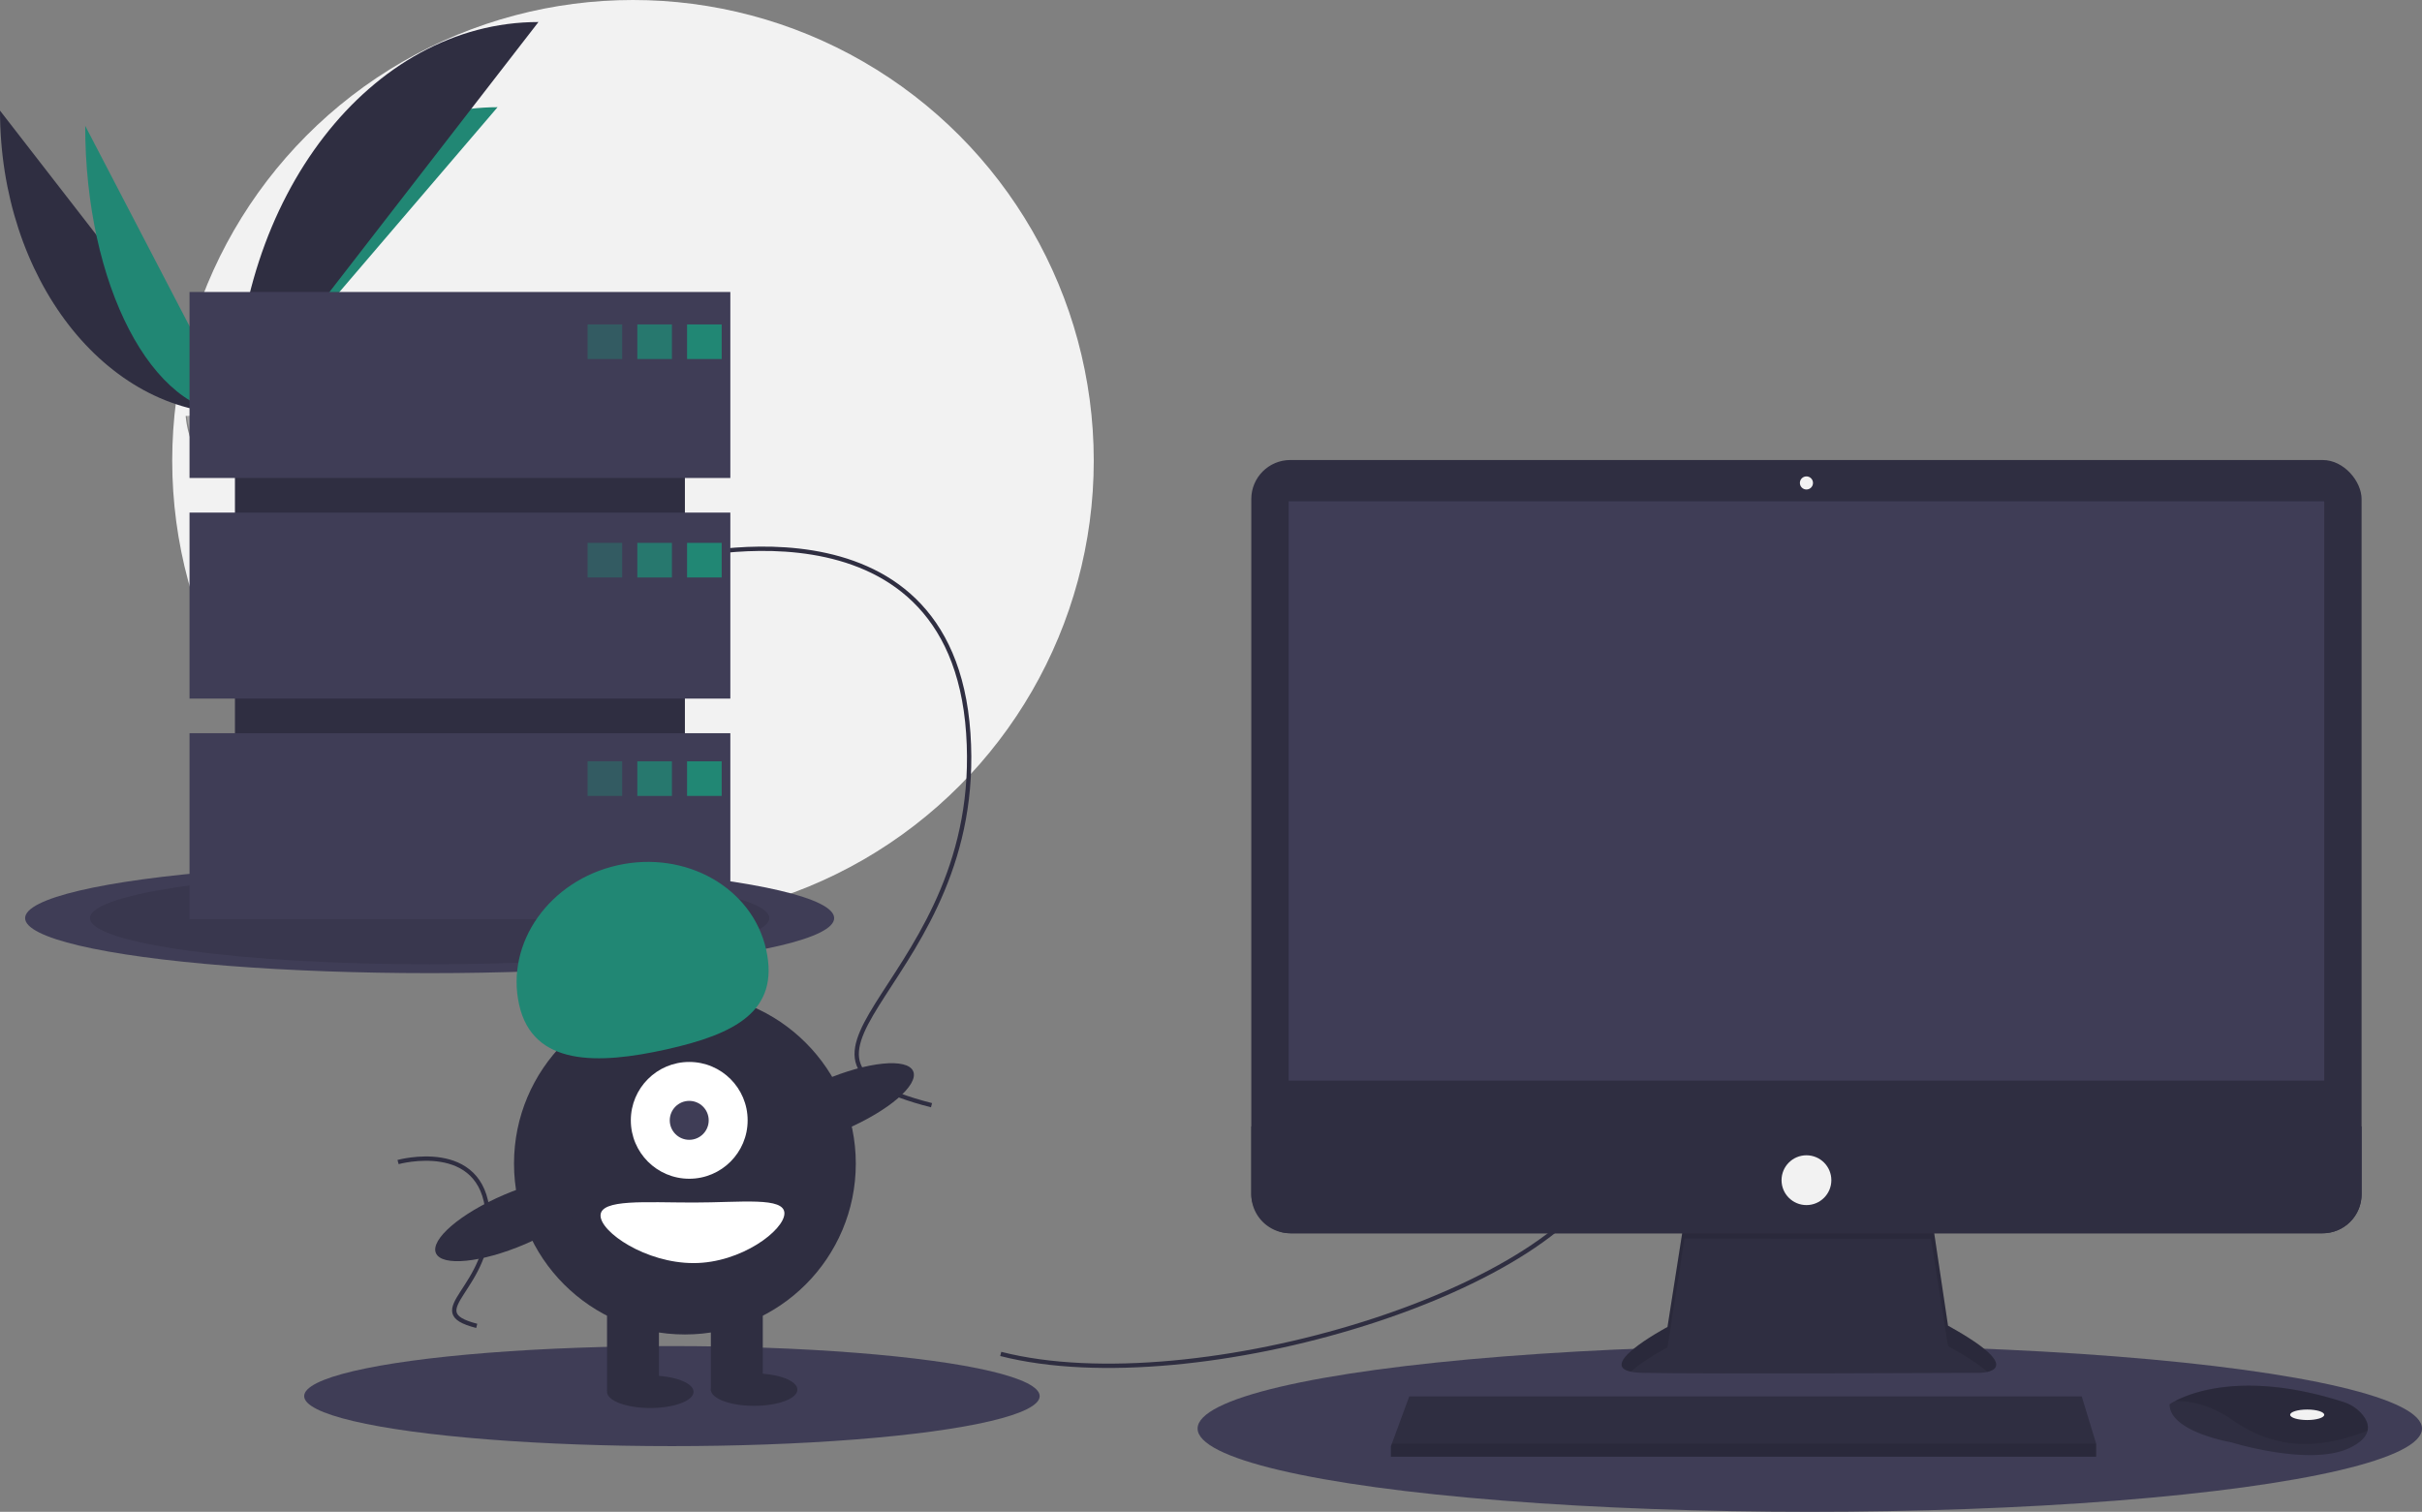 <svg xmlns="http://www.w3.org/2000/svg" id="aa03ddf9-f8f2-4819-a4ce-be9b0a220741" width="1119.609" height="699" data-name="Layer 1" viewBox="0 0 1119.609 699"><rect x="0" y="0" width="1119.609" height="699" fill="#808080" stroke="none"/><title>server down</title><circle cx="292.609" cy="213" r="213" fill="#f2f2f2"/><path fill="#2f2e41" d="M31.391,151.642c0,77.498,48.618,140.208,108.701,140.208" transform="translate(-31.391 -100.5)"/><path fill="#218774" d="M140.092,291.851c0-78.369,54.255-141.784,121.304-141.784" transform="translate(-31.391 -100.5)"/><path fill="#218774" d="M70.775,158.668c0,73.615,31.003,133.183,69.316,133.183" transform="translate(-31.391 -100.5)"/><path fill="#2f2e41" d="M140.092,291.851c0-100.138,62.71-181.168,140.208-181.168" transform="translate(-31.391 -100.5)"/><path fill="#a8a8a8" d="M117.224,292.839s15.416-.475,20.061-3.783,23.713-7.258,24.866-1.953,23.167,26.388,5.763,26.529-40.439-2.711-45.076-5.535S117.224,292.839,117.224,292.839Z" transform="translate(-31.391 -100.5)"/><path d="M168.224,311.785c-17.404.14-40.439-2.711-45.076-5.535-3.531-2.151-4.938-9.869-5.409-13.43-.326.014-.515.02-.515.02s.976,12.433,5.613,15.257,27.672,5.676,45.076,5.535c5.024-.041,6.759-1.828,6.664-4.475C173.879,310.756,171.963,311.755,168.224,311.785Z" opacity=".2" transform="translate(-31.391 -100.5)"/><ellipse cx="198.609" cy="424.5" fill="#3f3d56" rx="187" ry="25.44"/><ellipse cx="198.609" cy="424.5" opacity=".1" rx="157" ry="21.359"/><ellipse cx="836.609" cy="660.5" fill="#3f3d56" rx="283" ry="38.5"/><ellipse cx="310.609" cy="645.5" fill="#3f3d56" rx="170" ry="23.127"/><path fill="none" stroke="#2f2e41" stroke-miterlimit="10" stroke-width="2" d="M494,726.5c90,23,263-30,282-90" transform="translate(-31.391 -100.5)"/><path fill="none" stroke="#2f2e41" stroke-miterlimit="10" stroke-width="2" d="M341,359.5s130-36,138,80-107,149-17,172" transform="translate(-31.391 -100.5)"/><path fill="none" stroke="#2f2e41" stroke-miterlimit="10" stroke-width="2" d="M215.402,637.783s39.072-10.82,41.477,24.044-32.16,44.783-5.109,51.696" transform="translate(-31.391 -100.5)"/><path fill="#2f2e41" d="M810.096,663.74,802.218,714.035s-38.782,20.603-11.513,21.209,155.733,0,155.733,0,24.845,0-14.543-21.815l-7.878-52.719Z" transform="translate(-31.391 -100.5)"/><path d="M785.219,734.698c6.193-5.51,16.999-11.252,16.999-11.252l7.878-50.295,113.922.107,7.878,49.582c9.185,5.087,14.875,8.987,18.204,11.978,5.059-1.154,10.587-5.444-18.204-21.389l-7.878-52.719-113.922,3.03L802.218,714.035S769.63,731.35,785.219,734.698Z" opacity=".1" transform="translate(-31.391 -100.5)"/><rect width="513.253" height="357.52" x="578.433" y="212.689" fill="#2f2e41" rx="18.046"/><rect width="478.713" height="267.837" x="595.703" y="231.777" fill="#3f3d56"/><circle cx="835.059" cy="223.293" r="3.03" fill="#f2f2f2"/><path fill="#2f2e41" d="M1123.077,621.322V652.663a18.043,18.043,0,0,1-18.046,18.046H627.869A18.043,18.043,0,0,1,609.824,652.663V621.322Z" transform="translate(-31.391 -100.5)"/><polygon fill="#2f2e41" points="968.978 667.466 968.978 673.526 642.968 673.526 642.968 668.678 643.417 667.466 651.452 645.651 962.312 645.651 968.978 667.466"/><path fill="#2f2e41" d="M1125.828,762.034c-.594,2.539-2.836,5.217-7.902,7.75-18.179,9.089-55.143-2.424-55.143-2.424s-28.48-4.848-28.48-17.573a22.725,22.725,0,0,1,2.497-1.485c7.643-4.044,32.984-14.021,77.918.422a18.739,18.739,0,0,1,8.541,5.597C1125.079,756.454,1126.507,759.157,1125.828,762.034Z" transform="translate(-31.391 -100.5)"/><path d="M1125.828,762.034c-22.251,8.526-42.084,9.162-62.439-4.975-10.265-7.126-19.591-8.89-26.59-8.756,7.643-4.044,32.984-14.021,77.918.422a18.739,18.739,0,0,1,8.541,5.597C1125.079,756.454,1126.507,759.157,1125.828,762.034Z" opacity=".1" transform="translate(-31.391 -100.5)"/><ellipse cx="1066.538" cy="654.135" fill="#f2f2f2" rx="7.878" ry="2.424"/><circle cx="835.059" cy="545.667" r="11.513" fill="#f2f2f2"/><polygon points="968.978 667.466 968.978 673.526 642.968 673.526 642.968 668.678 643.417 667.466 968.978 667.466" opacity=".1"/><rect width="208" height="242" x="108.609" y="159" fill="#2f2e41"/><rect width="250" height="86" x="87.609" y="135" fill="#3f3d56"/><rect width="250" height="86" x="87.609" y="237" fill="#3f3d56"/><rect width="250" height="86" x="87.609" y="339" fill="#3f3d56"/><rect width="16" height="16" x="271.609" y="150" fill="#218774" opacity=".4"/><rect width="16" height="16" x="294.609" y="150" fill="#218774" opacity=".8"/><rect width="16" height="16" x="317.609" y="150" fill="#218774"/><rect width="16" height="16" x="271.609" y="251" fill="#218774" opacity=".4"/><rect width="16" height="16" x="294.609" y="251" fill="#218774" opacity=".8"/><rect width="16" height="16" x="317.609" y="251" fill="#218774"/><rect width="16" height="16" x="271.609" y="352" fill="#218774" opacity=".4"/><rect width="16" height="16" x="294.609" y="352" fill="#218774" opacity=".8"/><rect width="16" height="16" x="317.609" y="352" fill="#218774"/><circle cx="316.609" cy="538" r="79" fill="#2f2e41"/><rect width="24" height="43" x="280.609" y="600" fill="#2f2e41"/><rect width="24" height="43" x="328.609" y="600" fill="#2f2e41"/><ellipse cx="300.609" cy="643.5" fill="#2f2e41" rx="20" ry="7.5"/><ellipse cx="348.609" cy="642.5" fill="#2f2e41" rx="20" ry="7.5"/><circle cx="318.609" cy="518" r="27" fill="#fff"/><circle cx="318.609" cy="518" r="9" fill="#3f3d56"/><path fill="#218774" d="M271.367,565.032c-6.379-28.568,14.012-57.434,45.544-64.475s62.265,10.41,68.644,38.978-14.519,39.104-46.051,46.145S277.746,593.6,271.367,565.032Z" transform="translate(-31.391 -100.5)"/><ellipse cx="417.215" cy="611.344" fill="#2f2e41" rx="39.5" ry="12.4" transform="translate(-238.287 112.98) rotate(-23.171)"/><ellipse cx="269.215" cy="664.344" fill="#2f2e41" rx="39.5" ry="12.4" transform="translate(-271.08 59.021) rotate(-23.171)"/><path fill="#fff" d="M394,661.5c0,7.732-19.909,23-42,23s-43-14.268-43-22,20.909-6,43-6S394,653.768,394,661.5Z" transform="translate(-31.391 -100.5)"/></svg>